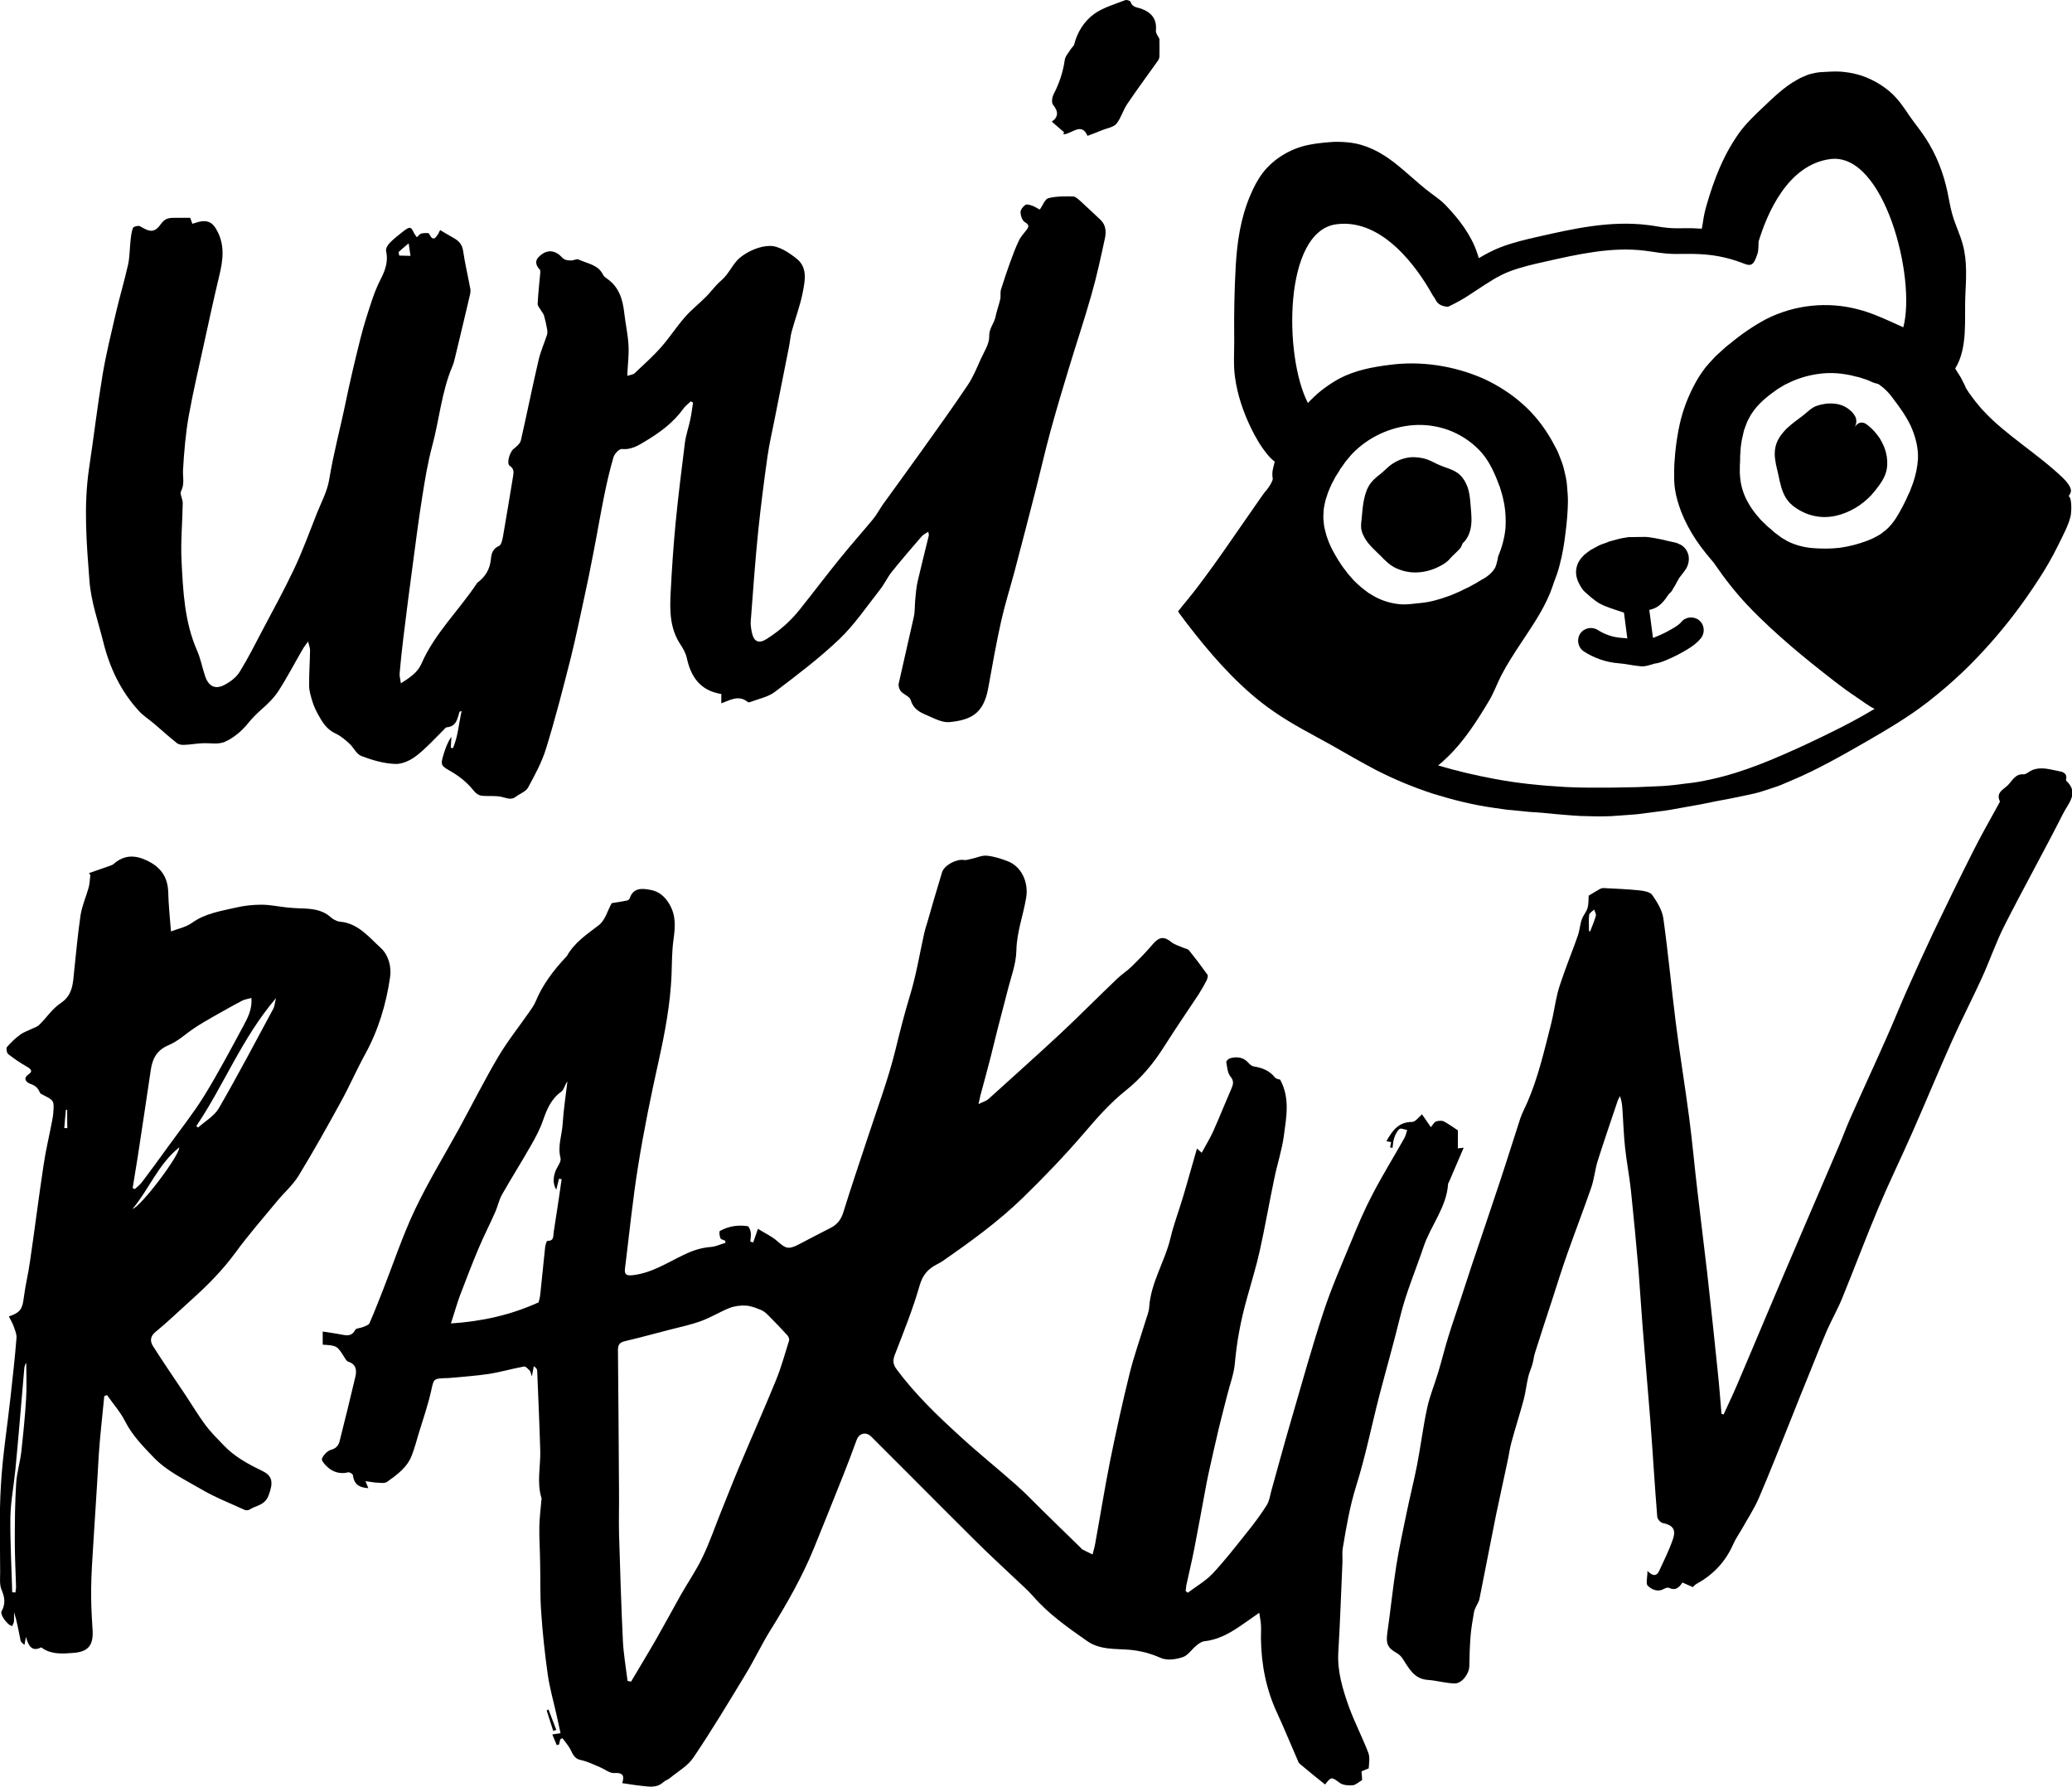 <svg xmlns="http://www.w3.org/2000/svg" class="home__StyledBanner-dno904-0 dLZZSL" viewBox="0 0 1357.3 1170.6"><g><g id="Q5Fdcn.tif"><g><path d="M891.9,1160.3c0.2,2.2,0.3,4.5,0.4,5.7c-2.4,1.4-4.2,3.2-6.2,3.4c-2.8,0.2-6.4,0-8.5-1.6c-5.3-3.9-5.5-4.2-9.6,1.1 c-5.5-4.5-11.1-8.9-16.5-13.5c-0.8-0.7-1.3-1.9-1.7-3c-4.4-10-8.5-20.2-13.1-30.1c-7.3-15.6-10.5-32.1-10.7-49.2c0-3,0.2-6,0-9 c-0.1-2.1-0.6-4.1-1.1-7.7c-5,3.5-8.9,6.3-12.9,9c-7.1,4.8-14.5,8.8-23.3,9.7c-1.7,0.2-3.5,1.6-5,2.8c-3.1,2.5-5.5,6.5-9,7.6 c-4.4,1.5-10.3,2.3-14.3,0.5c-6.5-2.9-12.9-4.6-19.9-5.3c-9.8-0.9-19.9,0.3-28.7-6c-12.5-8.8-25-17.5-35.1-29.2 c-3.6-4.1-7.8-7.7-11.8-11.5c-8.5-8.1-17.2-16-25.5-24.3c-14.3-14.1-28.4-28.4-42.6-42.6c-8.7-8.7-17.4-17.4-26.1-26.1 c-3.5-3.4-8-2.2-9.6,2.4c-2.8,7.7-5.7,15.3-8.7,22.9c-6.4,16-12.8,32.1-19.3,48c-7.7,18.8-17.7,36.3-28.4,53.5 c-5.8,9.3-10.4,19.2-16.1,28.6c-11.2,18.5-22.3,37-34.4,54.9c-3.7,5.5-10.2,9.1-15.5,13.5c-1.3,1-3,1.5-4.2,2.6 c-4.5,4.1-9.7,2.8-14.8,2.3c-4-0.4-7.9-1.1-12.1-1.7c1.2-3.9,1.4-7.1-5.2-6.6c-3,0.2-6.2-2.5-9.3-3.8c-4.1-1.7-8.2-3.8-12.5-4.7 c-4.3-0.8-5.3-3.8-6.9-6.9c-1.4-2.7-3.5-5-5.3-7.5c-0.5,0.3-0.9,0.6-1.4,0.8c-0.3,1.1-0.5,2.3-0.8,3.4c-0.5,0.1-1,0.3-1.5,0.4 c-0.9-2.2-1.8-4.3-2.9-7c2-0.3,3.2-0.5,5.4-0.8c-0.9-4-1.7-8-2.6-11.9c-2-8.9-4.5-17.7-5.8-26.6c-1.9-13.6-3.4-27.4-4.3-41.1 c-0.8-11.1-0.4-22.3-0.7-33.4c-0.1-7.3-0.6-14.6-0.5-21.9c0.1-5.8,0.8-11.5,1.3-17.2c0.1-0.7,0.3-1.4,0.1-2 c-3.2-10.3-0.5-20.7-0.8-31c-0.5-17.4-1.3-34.9-2-52.3c0-1-0.7-2-2.2-3c-0.4,1.8-0.7,3.7-1.3,6.7c-0.7-1.9-0.7-3.1-1.4-3.8 c-1.1-1.1-2.6-2.9-3.7-2.7c-7.8,1.4-15.5,3.7-23.3,4.9c-8.8,1.3-17.8,1.9-26.7,2.7c-0.5,0-1,0-1.5,0c-8.1,0.4-7.6,0.5-9.4,8.5 c-2.1,9.4-5.3,18.5-8.1,27.7c-1.4,4.8-2.7,9.6-4.5,14.3c-3,8-9.7,12.8-16.3,17.5c-1.5,1-4.1,0.6-6.2,0.5c-2.4-0.1-4.8-0.6-7.9-1 c0.8,2,1.3,3.2,1.9,4.6c-6.6-0.4-9.5-3.1-10.1-8.5c-0.1-0.8-2.2-2.1-3.1-1.9c-5.1,1.3-9.6,0-13.3-3.2c-1.8-1.5-4.4-4.5-3.9-5.7 c1-2.5,3.6-5.2,6.1-5.9c3.4-0.9,4.8-3,5.5-5.7c3.5-14,7-28,10.3-42.1c1-4.3,0.5-8.3-4.8-9.9c-0.9-0.3-1.6-1.6-2.2-2.5 c-5-8-5-8-14.4-8.6c0-2.5,0-5.1,0-8.6c4.4,0.7,8.4,1.2,12.4,2c3.7,0.7,6.8,1.1,8.9-3.1c0.5-1.1,3.1-1.1,4.7-1.7 c1.6-0.7,4-1.3,4.6-2.6c3.2-7.1,5.9-14.4,8.8-21.6c6.9-17.6,12.9-35.7,21-52.8c8.6-18.1,19.1-35.3,28.8-52.9 c8.5-15.6,16.5-31.5,25.5-46.8c6.1-10.4,13.7-19.9,20.6-29.8c1.5-2.2,3.1-4.3,4.1-6.7c4.6-11.3,11.9-20.7,20.1-29.5 c0.1-0.1,0.3-0.2,0.4-0.4c5-9,13.2-14.3,21.1-20.4c4.1-3.2,5.7-9.7,8.3-14.3c2.9-0.5,6.4-1,9.9-1.7c0.7-0.1,1.7-0.8,1.9-1.5 c2.4-7.2,8.4-6.5,13.6-5.5c5.1,0.9,9.1,3.9,12.2,9c4.7,7.8,4,15.3,2.9,23.5c-1.1,7.7-1,15.5-1.3,23.3c-0.8,19-4.3,37.6-8.4,56.1 c-5.1,22.9-9.8,45.9-13.5,69c-3.6,22.3-5.8,44.8-8.6,67.2c-0.5,3.9,1.1,4.7,4.9,4.3c12.4-1.3,22.8-8.2,33.5-13.3 c6-2.9,11.4-4.7,17.8-5.2c3.3-0.2,6.4-1.8,9.6-2.7c0-0.5-0.1-0.9-0.1-1.4c-1.1-0.5-2.8-0.8-3.2-1.7c-0.6-1.5-0.9-4.4-0.3-4.7 c5.6-3.1,11.8-4.1,18.2-3.1c0.9,0.2,1.8,2.7,2,4.2c0.3,1.9-0.2,3.9-0.3,5.9c0.6,0.2,1.3,0.3,1.9,0.5c0.9-2.5,1.8-5.1,3.1-8.9 c4.4,2.8,9.1,4.9,12.7,8.1c5.4,4.8,7.2,5.6,13.7,2.3c7.1-3.7,14.1-7.4,21.2-11c4.4-2.2,6.9-5.5,8.4-10.4 c5-16.3,10.6-32.5,15.9-48.7c6.3-19.3,13.5-38.3,18.3-58c2.9-11.9,5.9-23.7,9.5-35.5c4-13.1,6.2-26.8,9.2-40.3 c0.5-2.3,1.2-4.5,1.9-6.7c3.2-11.1,6.4-22.2,9.8-33.3c1.4-4.7,9.5-8.9,14.4-8.1c1.6,0.3,3.4-0.5,5.1-0.8c3.3-0.7,6.6-2.3,9.8-2 c4.6,0.4,9.1,1.9,13.4,3.5c9.4,3.4,14.1,14,12.4,24c-1.9,11.6-6.2,22.6-6.4,34.7c-0.2,8.9-3.7,17.8-5.9,26.7 c-2.1,8.4-4.4,16.7-6.5,25c-1.5,5.8-2.8,11.6-4.3,17.4c-2.2,8.7-4.6,17.3-6.9,25.9c-0.3,1.2-0.5,2.5-1.2,5.5c3-1.5,5-2,6.4-3.2 c15.9-14.4,31.9-28.7,47.6-43.3c12.5-11.7,24.5-23.9,36.9-35.7c3-2.9,6.6-5.1,9.5-8c4.9-4.8,9.6-9.6,14-14.8 c4-4.6,7.3-4.9,11.8-1.2c2.1,1.8,5.1,2.5,7.7,3.7c1.3,0.6,3.2,0.8,4,1.8c4.2,5.2,8.2,10.5,12.1,16c0.5,0.7-0.1,2.6-0.6,3.7 c-1.6,3.1-3.3,6.1-5.2,9.1c-7.4,11.2-15,22.2-22.2,33.6c-7.1,11.3-15.2,21.2-25.9,29.7c-9.9,7.9-18.5,17.7-26.8,27.4 c-12.8,14.9-26.3,29-40.4,42.7c-16,15.5-33.8,28.4-51.9,41c-1.4,0.9-2.8,1.8-4.3,2.5c-5.8,3-9.3,6.9-11.3,13.9 c-4.4,15.5-10.5,30.4-16.3,45.5c-1.4,3.7-1.1,6.1,1.3,9.4c12.1,16.3,26.6,30.2,41.4,43.7c12,11,24.7,21.2,36.9,32 c5.7,5,11,10.6,16.4,15.9c8.6,8.4,17.1,16.8,25.7,25.1c0.4,0.3,0.6,0.8,1,1.1c2.3,1.2,4.6,2.3,6.9,3.4c0.6-2.3,1.3-4.6,1.7-6.9 c3.3-18.1,6.2-36.3,9.8-54.4c3.9-19.2,8.1-38.3,12.8-57.3c2.9-11.6,6.9-22.9,10.4-34.3c0.9-3,2.2-6,2.4-9.1 c1.1-16.3,10.4-30,14-45.5c2.1-8.7,5.3-17.2,7.9-25.8c3.2-10.6,6.1-21.3,9.4-32.6c1.4,1.2,2,1.8,3.1,2.8 c2.6-4.9,5.5-9.5,7.7-14.4c4.1-9.3,7.9-18.7,11.9-28c1.2-2.8,1.5-4.8-0.8-7.6c-1.9-2.3-2.1-6.1-2.7-9.4c-0.1-0.7,1.4-2.2,2.5-2.5 c4.6-1.3,8.9-0.7,12.2,3.2c0.8,0.9,2,1.9,3.1,2.1c5.5,0.9,10.4,2.6,14.1,7.3c0.8,1,2.8,1.2,3.4,1.4c6.6,12.2,4,24.7,2.4,36.9 c-1.3,9.5-4.4,18.7-6.3,28.1c-3.3,15.7-6,31.5-9.5,47.2c-2.3,10.4-5.5,20.5-8.3,30.8c-4,14.1-6.7,28.3-8,42.9 c-0.6,7-3.3,13.8-5,20.8c-1.9,7.4-3.8,14.7-5.6,22.1c-2.3,9.8-4.5,19.6-6.7,29.5c-0.8,3.5-1.4,7.1-2.1,10.7 c-2.3,12.3-4.5,24.6-6.9,36.9c-1.6,8.4-3.6,16.7-5.4,25c-0.3,1.3-0.3,2.7-0.5,4.1c0.5,0.4,0.9,0.7,1.4,1.1 c5.4-4.1,11.5-7.6,16.2-12.5c7.9-8.4,15-17.6,22.2-26.6c4.7-5.8,9.2-11.8,13.2-18.1c1.9-3,2.3-6.8,3.3-10.3 c4.4-15.8,8.7-31.6,13.3-47.3c6.7-23,13.1-46.1,20.6-68.9c5.2-15.9,12-31.3,18.4-46.8c4.2-10.3,8.6-20.6,13.8-30.5 c6.5-12.5,14-24.6,20.9-36.9c0.9-1.6,1.2-3.5,1.8-5.2c-1.7-0.3-4.1-1.4-5-0.7c-1.7,1.4-2.8,3.8-3.5,5.9c-0.7,2-0.8,4.3-1.1,6.5 c-0.5-0.1-1-0.2-1.6-0.3c0.2-1.1,0.4-2.1,0.7-3.5c-0.9-0.2-1.9-0.3-3.1-0.6c3.9-6.9,7.9-12.6,16.8-12.6c2.2,0,4.4-3.2,6.5-5 c1.8,2.6,3.6,5.2,5.8,8.4c1.5-1.7,2.2-3.3,3.4-3.7c1.5-0.5,3.7-0.7,5-0.1c3,1.5,5.7,3.6,9.3,5.9c0,2.9,0,7.1,0,11.8 c1.5-0.1,2.8-0.3,3.8-0.4c-3.2,7.6-6.4,15-9.6,22.4c-0.2,0.5-0.6,0.9-0.6,1.3c-1,15.4-11.4,27.2-16.1,41.3 c-5.1,15.2-11.5,30-15.3,45.7c-4.2,17.2-9.1,34.3-13.6,51.5c-5.1,19.8-9.1,39.9-15.2,59.3c-4.2,13.4-6.5,27.1-8.8,40.8 c-0.5,2.9-0.1,5.9-0.2,8.9c-0.9,19.7-1.5,39.4-2.7,59c-0.8,12.6,2.8,24.4,6.9,35.9c3.7,10.2,8.8,20,12.7,30.1 c1.2,3.1,0.5,6.9,0.3,10.3C895.5,1158.9,893.5,1159.5,891.9,1160.3z M411.1,1101.1c0.8,0.1,1.5,0.3,2.3,0.4 c5.6-9.5,11.4-19,16.9-28.6c5.4-9.5,10.6-19.1,15.9-28.6c4.7-8.2,10.1-16,14.1-24.5c4.6-9.5,8-19.6,12-29.5 c3.9-9.6,7.6-19.2,11.6-28.7c8.1-19.3,16.6-38.4,24.5-57.7c3.4-8.4,5.8-17.2,8.5-25.8c0.3-1-0.4-2.6-1.1-3.4 c-4-4.4-8-8.6-12.2-12.8c-1.5-1.5-3.1-3-5-3.8c-3.2-1.3-6.6-2.7-10-2.9c-3.6-0.2-7.5,0.3-10.8,1.6c-6.3,2.5-12.1,6.2-18.5,8.5 c-6.8,2.5-14,4-21,5.8c-9.6,2.5-19.2,5.1-28.9,7.4c-3.3,0.8-4.6,2.1-4.6,5.7c0.3,31.1,0.5,62.2,0.7,93.3c0.1,9-0.2,17.9,0,26.9 c0.7,23.2,1.4,46.5,2.5,69.7C408.4,1083.2,410,1092.1,411.1,1101.1z M295.4,866.9c20.8-1.4,39.3-5.6,57.4-13.8 c0.3-1.2,0.9-3.1,1.1-5.1c1.1-10.4,2.1-20.7,3.2-31.1c0.2-1.5,1-4.2,1.5-4.1c4.5,0.1,3.7-3.2,4.1-5.7c0.8-5.2,1.6-10.4,2.4-15.6 c1-6.4,1.9-12.7,2.8-19.1c-0.6-0.1-1.1-0.2-1.7-0.3c-0.6,2.4-1.2,4.8-1.8,7.2c-2.4-4.1-2-8.2-0.5-12.2c1.1-2.9,3.9-6.1,3.3-8.5 c-2.1-7.9,1-15.1,1.4-22.7c0.6-9.2,2-18.3,3.1-27.5c-1.8,2.2-2.2,5.3-3.9,6.6c-6.7,4.7-9.5,11.5-12.1,18.9 c-1.9,5.6-4.8,11-7.7,16.1c-6.2,10.9-12.9,21.5-19.1,32.4c-2.1,3.7-2.9,8.1-4.7,12c-3.4,7.7-7.3,15.3-10.6,23.1 c-4.4,10.4-8.4,20.9-12.4,31.4C299.2,854.4,297.6,860.1,295.4,866.9z"/><path d="M608.1,348.3c-1.8,1.2-3.2,1.8-4.2,2.9c-6.6,7.6-13.2,15.3-19.5,23.1c-3,3.7-5,8.2-8,12c-8.6,10.9-16.5,22.7-26.5,32.3 c-13.1,12.5-27.8,23.6-42.3,34.6c-4.5,3.4-10.8,4.6-16.3,6.7c-0.4,0.2-1.1,0.2-1.5-0.1c-5.9-4.8-11.5-1.2-17.3,0.9 c0-2.2,0-4.2,0-6.1c-13.7-2.2-19.9-11.1-22.6-23.6c-0.7-3.1-2.4-6.2-4.2-8.9c-6.9-10.4-7-22-6.4-33.7c0.8-15.4,1.8-30.8,3.3-46.2 c1.7-17.5,3.9-35,6.1-52.5c0.7-5.1,2.5-10,3.5-15c0.8-3.6,1.2-7.3,1.8-11c-0.5-0.3-1-0.5-1.5-0.8c-1.7,1.6-3.7,3.1-5,5 c-6.3,8.7-14.7,15-23.6,20.4c-4.8,2.9-9.9,6.5-16.5,5.8c-1.7-0.2-4.8,3.1-5.5,5.3c-2.4,8.1-4.3,16.4-6,24.7 c-2.6,12.7-4.7,25.4-7.2,38.1c-2,10.4-4.1,20.8-6.4,31.2c-2.8,12.8-5.4,25.6-8.6,38.3c-5,19.6-10,39.3-16,58.6 c-2.7,8.9-7.3,17.3-11.8,25.6c-1.4,2.6-5.3,3.9-8,6c-3.1,2.4-6,0.8-9.2,0.1c-4-0.9-8.3-0.4-12.5-0.7c-2.8-0.2-4.5-1.6-6.5-4.1 c-3.7-4.6-8.7-8.6-13.8-11.6c-7.1-4.1-7.6-4.1-5.2-11.9c1.2-3.8,2.5-7.5,5-11.1c-0.1,2.4-0.3,4.8-0.4,7.2 c0.5,0.1,0.9,0.2,1.4,0.3c3.3-7.6,3.8-16,5.7-24.4c-0.9,0.4-1.4,0.4-1.4,0.6c-1.4,4.5-2,9.6-8.4,10.1c-0.7,0.1-1.3,1-1.9,1.6 c-5.9,5.8-11.5,12.1-18,17.1c-3.9,3-9.4,5.6-14,5.3c-7.4-0.3-15-2.5-22-5.2c-3.2-1.2-5-5.5-7.8-8.1c-2.8-2.5-5.7-5.1-9.1-6.6 c-5.8-2.7-8.7-7.5-11.5-12.6c-1.4-2.6-2.7-5.3-3.6-8.2c-1-3.4-2.2-7-2.2-10.5c-0.1-7.8,0.5-15.6,0.6-23.4c0-1.4-0.6-2.8-1.3-5.6 c-1.7,2.4-2.8,3.7-3.6,5.2c-5.3,9.1-10.1,18.4-15.8,27.2c-2.9,4.5-6.9,8.4-11,12c-3.3,2.9-6.3,5.9-9.1,9.4 c-4,4.9-9.3,9.4-15,11.9c-4.4,2-10.3,0.6-15.5,1c-3.7,0.2-7.4,0.9-11.1,1c-1.7,0.1-3.7-0.2-4.9-1.2c-5.1-4-9.8-8.4-14.8-12.6 c-3.4-2.9-7.3-5.3-10.2-8.6c-11.7-12.8-18.9-28-23.1-44.8c-3.3-13.3-8-26.3-9.1-40.1c-1.9-24.5-3.9-49-0.3-73.6 c3.1-20.5,5.5-41.1,8.9-61.6c2.3-13.6,5.6-27,8.7-40.4c2.5-10.6,5.6-21.1,8-31.7c1.1-5.1,1-10.4,1.6-15.6 c0.3-2.8,0.6-5.8,1.6-8.4c0.4-0.9,3.5-1.7,4.6-1.1c6.6,4,9.6,4.4,13.9-1.7c3.4-4.8,7.4-3.6,11.5-3.8c2.4-0.1,4.8,0,7.5,0 c0.4,1.1,0.9,2.4,1.4,3.9c2-0.6,3.9-1.3,5.8-1.6c3.8-0.5,6.8,0.4,9.2,4.1c6.7,10.4,5.2,21.1,2.5,32.1 c-3.4,14.2-6.5,28.4-9.6,42.7c-3.5,16.1-7.3,32.1-10.2,48.2c-2.1,11.7-3.1,23.7-3.8,35.6c-0.3,4.7,1.2,9.2-1.3,14 c-1,1.9,1.2,5.3,1.1,8c-0.2,12.4-1.4,24.9-0.8,37.3c1,20.1,1.9,40.4,10.3,59.4c2.3,5.3,3.3,11.1,5.2,16.6 c2.2,6.5,6.5,8.8,12.5,5.7c3.9-2,7.9-5,10.1-8.6c5.5-8.9,10.2-18.3,15.1-27.6c7-13.2,14.2-26.4,20.6-39.9 c5.6-11.9,10.1-24.2,14.9-36.4c2.9-7.2,6.7-14.3,8-21.8c2.8-17.3,7.4-34.1,10.9-51.2c2.9-14,6.2-27.9,9.7-41.8 c2.2-8.8,5-17.4,7.9-26c1.6-4.8,3.7-9.5,6-14c2.7-5.5,4.2-10.9,2.8-17.1c-0.3-1.6,1.2-4,2.5-5.3c2.7-2.7,5.7-5.1,8.7-7.4 c1.4-1.1,3.5-2.7,4.7-2.3c1.3,0.4,2,2.9,3,4.4c0.3,0.4,0.6,0.8,1.3,1.7c1-0.9,1.8-2.1,2.8-2.4c1.7-0.4,4.9-0.6,5.2,0.1 c2.3,5,4.1,3.2,6,0c0.6-1,1-2.1,1.2-2.4c3.7,2.2,6.2,3.7,8.7,5.1c3.5,1.9,5.8,4.3,6.4,8.7c1.2,8.3,3.2,16.5,4.7,24.8 c0.3,1.5-0.1,3.3-0.5,4.9c-3.1,13.3-6.3,26.6-9.5,39.9c-0.5,1.9-0.9,3.9-1.7,5.7c-7.2,16.9-8.6,35.2-13.4,52.8 c-2.8,10.5-4.6,21.4-6.3,32.2c-2.4,14.9-4.3,29.9-6.3,44.9c-2.1,15.8-4.2,31.6-6.1,47.5c-1,7.9-1.8,15.8-2.5,23.7 c-0.2,1.9,0.4,3.8,0.8,6.7c5.9-3.7,11-7.2,13.4-12.7c8.7-20,24.6-35,36.4-52.8c0.1-0.1,0.2-0.3,0.3-0.4c5.3-3.9,8.3-8.9,8.9-15.7 c0.3-3.2,1.2-6.7,5.3-8.4c1.5-0.6,2.2-4,2.6-6.2c2.3-13.1,4.4-26.2,6.6-39.4c0.4-2.6,0.8-4.9-2.2-6.9c-2.3-1.6,0.1-9.2,2.6-11.1 c1.9-1.5,4.2-3.4,4.7-5.5c4-17.5,7.5-35.1,11.6-52.6c1.3-5.6,3.7-11,5.5-16.5c0.4-1.1,0.3-2.5,0.1-3.7c-0.5-3-1.2-6-2-8.9 c-0.3-1.2-1.3-2.2-1.9-3.3c-0.8-1.5-2.3-3-2.3-4.4c0.3-6.7,1.1-13.5,1.7-20.2c0.1-0.8,0.1-1.8-0.3-2.3c-2.5-2.6-3.4-5.6-0.7-8.3 c4.3-4.3,8.6-4.7,12.8-1.9c1.5,1,2.6,2.7,4.1,3.5c1.3,0.7,3.1,0.7,4.6,0.7c1.5,0,3.4-1.2,4.6-0.6c5.7,2.7,12.9,3.3,16.1,10.1 c0.5,1,1.6,1.7,2.5,2.4c7.8,5.4,10.3,13.4,11.3,22.3c0.8,7.1,2.4,14.1,2.8,21.2c0.4,6.4-0.5,12.8-0.8,20.2 c2.2-0.7,3.8-0.8,4.7-1.6c5.9-5.6,12-11,17.4-17.1c5.6-6.3,10.1-13.4,15.7-19.8c4.1-4.7,9.2-8.7,13.6-13.1 c3.5-3.5,6.4-7.7,10.1-10.8c5.1-4.3,7.6-11.1,12.3-15c5.3-4.3,13-7.7,19.7-7.7c5.9,0,12.5,4.4,17.5,8.4 c7.3,5.8,5.4,14.6,3.9,22.3c-1.7,8.6-4.9,16.9-7.2,25.4c-0.9,3.3-1.1,6.8-1.8,10.2c-3.2,16.1-6.4,32.2-9.6,48.3 c-1.5,7.6-3.3,15.3-4.4,23c-2.3,16.3-4.4,32.6-6.1,48.9c-2,19.7-3.4,39.4-4.9,59.1c-0.2,2.6,0.2,5.3,0.8,7.9 c1.3,5.9,4.6,7.2,9.7,3.9c8.3-5.3,15.7-11.7,21.8-19.5c8.7-10.9,17.1-22,25.9-32.9c7.1-8.8,14.6-17.2,21.8-25.9 c2.5-3,4.3-6.5,6.5-9.7c8.4-11.7,17-23.3,25.3-35c10.2-14.3,20.5-28.6,30.3-43.2c3.5-5.2,5.9-11.1,8.5-16.9 c2.2-4.9,5.7-10.1,5.6-15c-0.2-5.3,3.2-8.4,4.1-12.8c0.8-3.9,2.2-7.6,3.1-11.5c0.5-2.1-0.1-4.4,0.5-6.4c1.9-6.2,4-12.3,6.2-18.4 c1.7-4.7,3.5-9.5,5.7-14c1.2-2.5,3.3-4.6,5-6.9c1.6-2.2,1.4-3.3-1.3-4.9c-1.7-1-2.7-4.2-2.8-6.4c0-1.7,1.6-3.8,3.2-4.9 c0.9-0.7,3.1,0.1,4.6,0.6c1.8,0.7,3.5,1.8,4.8,2.5c2.1-2.9,3.4-6.9,5.7-7.5c5.2-1.3,10.7-1.2,16.2-1.1c1.5,0,3.2,1.7,4.5,2.8 c4.5,4.1,8.9,8.3,13.4,12.5c3.6,3.4,3.8,7.9,2.9,12.1c-2.7,12.5-5.4,25-8.9,37.2c-4.5,15.9-9.8,31.7-14.6,47.5 c-4.3,14.1-8.5,28.2-12.4,42.5c-3.3,12.2-6.1,24.5-9.2,36.7c-4.6,18-9.3,36-14,53.9c-2.9,10.9-6.3,21.6-8.8,32.6 c-3.3,14.7-5.9,29.6-8.6,44.5c-3.1,16.7-11.5,20.6-25.2,22c-4.9,0.5-10.3-2.5-15.2-4.6c-4.5-1.9-8.7-4.1-10.3-9.8 c-0.6-2.3-4.5-3.6-6.4-5.7c-1.1-1.2-1.8-3.5-1.5-5.1c3.2-14.6,6.7-29.1,9.9-43.7c0.8-3.5,0.6-7.2,0.9-10.9 c0.4-4.1,0.7-8.3,1.6-12.3c2.3-10,4.9-20,7.3-30C608.6,350.5,608.3,349.9,608.1,348.3z M261.1,165.1c0.1,0.8,0.3,1.6,0.4,2.3 c2.5,0.1,4.9,0.1,7.4,0.2c-0.3-2.2-0.7-4.5-1.2-8.2C264.6,162,262.8,163.5,261.1,165.1z"/><path d="M1108.9,1039.6c-2.5-1.1-4.5-2-6.8-3c-2.2,3.4-4.6,5.5-8.8,3.5c-0.8-0.4-2.3,0.1-3.2,0.6c-4.2,2.4-8.1,0.5-10.7-2 c-1.4-1.3-0.2-5.3-0.2-9.7c4,4.1,6.3,3,7.7-0.1c3.2-6.9,6.6-13.7,9-20.8c2.2-6.4-0.3-9.2-6.8-10.5c-1.4-0.3-3.4-2.6-3.5-4.1 c-1.7-20.9-2.9-41.8-4.5-62.7c-1.6-20.7-3.5-41.3-5.1-62c-1-12.4-1.7-24.9-2.7-37.3c-1.5-17.2-3.1-34.3-4.9-51.4 c-1-9.6-2.9-19-3.9-28.6c-0.9-8.3-1.1-16.6-1.7-24.9c-0.2-2.8-0.5-5.6-1.6-8.6c-0.5,0.9-1,1.8-1.4,2.7 c-4.4,13.2-9,26.4-13.2,39.7c-1.8,5.8-2.3,12-4.3,17.7c-5,14.4-10.5,28.7-15.6,43.1c-3.6,10.2-6.8,20.5-10.1,30.7 c-3.8,11.5-7.5,23-11.2,34.6c-0.7,2.3-0.9,4.9-1.6,7.2c-0.8,2.8-2.1,5.4-2.7,8.2c-1.2,5-1.7,10.1-3,15c-2.5,9.3-5.5,18.5-8,27.8 c-1.2,4.3-1.7,8.8-2.7,13.1c-2.4,11.5-5,23-7.4,34.5c-3.7,18.4-7.2,36.8-10.9,55.2c-0.3,1.6-1.4,3.1-2.1,4.7 c-0.5,1.2-1.2,2.3-1.4,3.6c-0.9,5.4-1.9,10.7-2.3,16.1c-0.5,6.5-0.7,13-0.8,19.5c-0.1,4.9-4.8,11.4-9.6,11.3 c-5.8-0.1-11.6-1.9-17.5-2.3c-9.4-0.6-12.6-8-16.9-14.4c-0.9-1.3-2.3-2.5-3.7-3.3c-5.9-3.3-7-6.2-6-13.2 c2.1-14.7,3.6-29.5,5.9-44.2c1.8-11.3,4.3-22.5,6.6-33.8c2.2-10.7,4.9-21.3,7-32c2.4-12.4,3.9-25,6.6-37.3 c1.7-7.9,4.9-15.5,7.2-23.2c2.4-7.9,4.3-16,6.8-23.9c2.5-8.2,5.4-16.2,8-24.3c2.5-7.4,4.8-14.9,7.3-22.3 c6-17.8,12.1-35.7,18-53.5c4.7-14.1,9.1-28.3,13.7-42.4c1.2-3.6,3.1-7,4.6-10.5c7.1-16.3,11-33.6,15.4-50.7 c1.8-6.9,2.7-14,4.4-20.9c1.2-4.8,3-9.4,4.6-14.1c2.8-7.9,6-15.7,8.7-23.6c1.2-3.4,1.4-7.2,2.6-10.6c0.9-2.6,2.9-4.7,3.7-7.3 c0.8-2.6,0.6-5.5,0.8-8.2c2.3-1.4,4.7-2.9,7.2-4.3c0.7-0.4,1.6-0.7,2.3-0.7c7.8,0.4,15.7,0.7,23.5,1.5c3,0.3,7.2,1,8.6,3 c3.2,4.6,6.5,9.9,7.3,15.3c3.2,22.9,5.3,45.9,8.2,68.8c2.6,20.6,6,41,8.7,61.6c2.1,16,3.5,32,5.4,48c2.1,18.2,4.4,36.3,6.5,54.5 c2.4,21.2,4.6,42.4,6.8,63.7c1,9.3,1.7,18.7,2.5,28c0.5,0.1,0.9,0.3,1.4,0.4c2.8-6.2,5.8-12.4,8.5-18.7 c6.8-15.9,13.5-31.8,20.2-47.7c8.3-19.5,16.5-39,24.9-58.4c7.2-16.9,14.6-33.8,21.8-50.8c2.7-6.3,5-12.7,7.8-18.9 c7.7-17.4,15.7-34.6,23.4-52c4.6-10.3,8.8-20.8,13.4-31.2c5.7-12.8,11.5-25.6,17.5-38.3c8.6-18,17.4-36,26.4-53.8 c5.1-10.2,10.9-20.1,16.3-30.1c0.3-0.6,0.9-1.4,0.7-1.8c-2.7-5.8,2.6-7.7,5.4-10.6c2.9-2.9,4.6-7.3,10.1-7 c1.8,0.1,3.7-1.9,5.6-2.7c6.2-2.6,12.4-0.3,18.4,0.8c2.2,0.4,4.9,1.7,3.9,5.2c-0.1,0.3,0,0.8,0.2,1c8.5,7.9,1.2,14.8-2,21.2 c-12.5,24.7-26.1,49-38.6,73.7c-5.6,11.1-9.6,22.9-14.8,34.3c-6.4,14-13.5,27.7-19.8,41.8c-8.8,19.7-17,39.6-25.7,59.3 c-7.2,16.4-15.1,32.5-22.1,49.1c-8.3,19.7-15.8,39.8-23.9,59.6c-2.9,7.1-6.7,13.7-9.8,20.7c-4,9.3-7.7,18.7-11.5,28.1 c-4.1,10-8.1,20-12.1,30.1c-7,17.4-13.8,34.8-21.2,52c-3.1,7.1-7.4,13.6-11.2,20.4c-1.8,3.1-3.9,6.1-5.4,9.4 c-5,11.6-13.1,20.2-24,26.2C1110.3,1038,1109.7,1038.9,1108.9,1039.6z M1040.9,609.8c0.2,0.1,0.5,0.3,0.7,0.4 c1.3-3.4,2.8-6.8,3.8-10.3c0.3-1.2-0.7-2.7-1.1-4.1c-1.2,1.1-3.1,2.2-3.3,3.4C1040.6,602.8,1040.9,606.3,1040.9,609.8z"/><path d="M58.3,571.9c4.6-1.6,9.2-3.2,13.8-4.8c0.9-0.3,1.9-0.7,2.6-1.4c6.7-5.8,13.8-5.7,21.4-2.1c9,4.2,13.8,10.7,14.1,20.8 c0.2,8.4,1.1,16.8,1.8,25.7c4.4-1.7,9.6-2.7,13.6-5.5c8.7-6.3,18.9-7.8,28.9-10.1c5.5-1.3,11.2-1.9,16.8-1.9 c5.5,0,11,1.2,16.5,1.8c3,0.3,6,0.5,8.9,0.6c7,0.2,14,0.6,19.7,5.6c1.7,1.5,4,2.9,6.2,3.1c12,1,19,10.1,26.8,17.2 c5,4.6,7.2,12.1,6.1,19.4c-2.6,17.7-7.7,34.6-16.4,50.4c-5.6,10.2-10.2,20.9-15.8,31c-8.9,16.3-18,32.5-27.7,48.4 c-3.8,6.2-9.5,11.1-14.1,16.7c-9.2,11.1-18.7,22-27.2,33.6c-8.4,11.5-18.3,21.5-28.8,30.9c-7.9,7.1-15.5,14.5-23.7,21.2 c-3.6,3-3.5,6.2-1.6,9.2c6.9,10.9,14.3,21.6,21.5,32.4c4.3,6.5,8.3,13.2,12.9,19.4c3.6,4.8,7.9,9,12.1,13.4 c7.2,7.5,16.2,12.3,25.5,16.8c6.9,3.4,6.5,8.3,3.8,15.7c-2.5,6.8-8.3,6.6-12.7,9.5c-0.8,0.5-2.4,0.5-3.3,0 c-9.6-4.4-19.6-8.3-28.7-13.7c-10.6-6.2-21.9-11.5-30.6-20.5c-7-7.3-14-14.4-18.7-23.6c-3.1-6.2-7.9-11.5-11.9-17.3 c-0.6,0.2-1.2,0.5-1.8,0.7c-0.7,6.6-1.3,13.3-2,19.9c-0.6,6.2-1.2,12.3-1.6,18.5c-0.4,5.8-0.6,11.6-1,17.4 c-0.8,13.2-1.7,26.4-2.5,39.6c-0.6,10.2-1.4,20.4-1.5,30.7c-0.1,8.7,0.3,17.5,0.9,26.2c0.8,10.5-2.3,15.2-12.7,15.9 c-6.5,0.5-13.3,1.1-19.4-2.6c-0.6-0.3-1.3-1.1-1.6-1c-5.7,2.9-8.2-0.5-9.9-6.9c-0.6,3-0.8,4.2-1,5.3c-0.9-0.9-2.3-1.8-2.5-2.8 c-1.3-6.2-2.3-12.5-4.3-18.7c0,2.1,0.1,4.3-0.1,6.4c-0.1,0.9-0.8,1.8-1.2,2.8c-0.9-0.5-2-0.9-2.7-1.7c-1.2-1.2-2.4-2.5-3.2-4 c-0.7-1.2-1.5-3.1-1-4c2.7-4.8,2.2-9.1,0-14.2c-1.4-3.3-0.9-7.5-0.9-11.3c0-19.1-0.7-38.2,0.5-57.2c1.1-19.3,4.2-38.5,6.3-57.7 c1.4-12.9,2.9-25.8,3.9-38.7c0.2-2.6-1.1-5.4-2-8c-0.8-2.1-2-4.1-3-6.1c7.5-2.5,8.9-4.9,9.8-12.4c1-8,3-15.9,4.1-24 c3.1-21,5.7-42.1,8.9-63.1c1.4-9.5,3.7-18.9,5.5-28.4c0.3-1.8,0.7-3.6,0.8-5.4c0.6-8.1,0.6-8.1-6.9-11.9 c-0.7-0.4-1.7-0.8-1.9-1.5c-1.2-2.9-2.9-4.5-6.1-5.6c-2.3-0.8-5.7-3.3-1-6.5c2.5-1.7,1.4-3.2-1.2-4.7c-4.4-2.4-8.5-5.3-12.5-8.4 c-0.9-0.7-1.4-3.8-0.7-4.6c2.6-3,5.5-5.8,8.7-8.1c2.3-1.7,5.2-2.6,7.8-3.9c1.6-0.8,3.5-1.3,4.7-2.6c4.7-4.6,8.5-10.5,13.8-14 c8.2-5.4,8.2-13.3,9-21.3c1.3-12.2,2.4-24.5,4.2-36.6c1-6.1,3.6-12,5.3-18c0.7-2.6,0.7-5.4,1.1-8C59,572.8,58.6,572.4,58.3,571.9 z M86.9,778.2c0.5,0.2,0.9,0.5,1.4,0.7c1.6-1.5,3.5-2.9,4.8-4.7c5.7-7.5,11.2-15.1,16.7-22.7c8-11.1,16.7-22,23.9-33.6 c9.2-14.9,17.4-30.5,25.8-46c2.9-5.4,5.8-11,5.2-18.2c-2.4,0.7-4.5,0.9-6.1,1.8c-6.5,3.4-12.8,7-19.2,10.6c-4,2.3-8,4.6-11.9,7.2 c-5.6,3.7-10.7,8.6-16.8,11.2c-7.8,3.2-10.8,8.7-11.9,16.2c-2.8,19.1-5.7,38.1-8.6,57.2C89.1,764.5,88,771.4,86.9,778.2z M128.6,737.6c0.4,0.3,0.8,0.6,1.1,1c4.6-4.1,10.6-7.5,13.6-12.6c12.4-21.4,23.9-43.3,35.6-65c1-1.8,1.1-4,1.9-7.2 C158.5,679.9,146.8,710.6,128.6,737.6z M8,1043c0.7,0,1.4,0.1,2.1,0.1c0.1-1.3,0.5-2.6,0.4-3.9c-0.3-10-0.8-19.9-0.8-29.9 c0-12.6,0.1-25.2,0.9-37.8c0.4-6.7,2.5-13.4,3.3-20.1c1.3-11.7,2.5-23.5,3.2-35.2c0.5-7.8,0.1-15.7,0.1-23.5 c-0.8,1.1-1.2,2.4-1.3,3.8c-1.9,22-3.7,43.9-5.8,65.9c-1,10.5-3.1,21-3.3,31.5C6.6,1010.2,7.6,1026.6,8,1043z M86.8,791.9 c5.9-1.9,31.1-35.5,30.6-40.3C103.6,762.6,97.6,779.1,86.8,791.9z M44,727c-0.3,0-0.6-0.1-0.8-0.1c-0.4,4-0.8,8-1.1,12 c0.7,0,1.3,0.1,2,0.1C44,735,44,731,44,727z"/><path d="M697,86.6c-2.6-2.2-5.2-4.5-8-6.9c4.3-3,4.5-6.6,0.8-11.1c-1.1-1.3-0.6-5,0.4-6.9c3.7-7.1,6.2-14.6,7.3-22.5 c0.4-2.5,2.6-4.8,4-7.1c0.7-1.1,1.9-1.9,2.2-3.1c2.1-8.2,6.6-15.2,13.1-19.9c5.9-4.2,13.4-6.3,20.3-9c0.9-0.4,3.3,0.4,3.5,1.1 c1.1,3.7,4.5,3.6,7,4.5c6.7,2.5,10.3,6.7,9.6,14.3c-0.2,1.9,1.7,4,2.3,5.5c0,3.9,0.1,7.7,0,11.4c0,1-0.4,2.1-1,2.9 c-6.7,9.4-13.6,18.7-20,28.2c-2.8,4.1-4.1,9.2-7.1,13c-1.9,2.3-5.9,2.9-9,4.1c-3.4,1.4-6.8,2.7-10,3.9c-4-9.3-10.4-1.1-15.8-1 C696.7,87.6,696.8,87.1,697,86.6z"/><path d="M359.3,1119.8c1.7,4.4,3.4,8.9,5.1,13.3c-0.7,0.2-1.3,0.5-2,0.7c-1.4-4.5-2.9-8.9-4.3-13.4 C358.5,1120.2,358.9,1120,359.3,1119.8z"/></g></g><g><g><path id="right_eye" transform="translate(&#10;    0,&#10;    0)" d="M1235.5,296.7c-0.8-3.4-2.3-6.6-4.1-9.5c-2.2-3.4-4.9-6.3-7.9-8.7c-0.7-0.5-1.5-1.1-2.3-1.4c-0.9-0.3-1.7-0.4-2.7-0.2 c-1.6,0.4-2.9,1.8-4,3.3c0,0,0,0,0,0c0,0,0,0,0,0c0,0,0,0,0,0c0.5-0.6,0.8-1.2,1.1-1.9c0.7-1.8,0.5-3.7-0.2-5.3 c-0.8-1.5-1.9-3-3.3-4.1c-2.9-2.7-6.7-4.2-10.6-4.5c-3.9-0.4-7.9,0.2-11.6,1.5c-3.3,1.2-5.6,3.7-8.1,5.7 c-2.7,2.2-5.6,4.1-8.2,6.3c-1.2,0.9-2.2,2-3.4,3c-1,1.1-2.1,2.2-3,3.4c-1.9,2.4-3.4,5.2-4.1,8.2c-0.7,3.1-0.7,6.3-0.1,9.4 c0.4,3.1,1.3,6,1.9,8.9c0.6,2.9,1.2,5.8,2.1,8.9c1,2.9,2.2,6,4.4,8.5c0.9,1.3,2.1,2.2,3.3,3.3c1.2,0.9,2.5,1.8,3.9,2.6 c4.1,2.4,8.6,3.9,13.3,4.4c4.6,0.5,9.3-0.1,13.6-1.4c9-2.8,17-8.3,22.8-15.7c3.1-4,6.6-8.4,7.6-13.9 C1236.6,303.7,1236.3,300.1,1235.5,296.7z"/><path d="M1356.6,328.6c-0.2-1.6-0.6-3.1-1.5-3.6c0,0,0,0,0,0s0,0,0,0c0.1-0.1,0.2-0.2,0.2-0.3c0.1-0.2,0.2-0.3,0.3-0.5 c0.6-0.9,1.1-1.9,1-3.2c-0.3-2.3-2.5-5.3-5.2-7.9c-8.1-7.8-17.3-14.7-26.5-21.8c-9.1-7-18.3-14.2-25.8-22.4 c-1.2-1.2-2.2-2.5-3.3-3.8c-1.1-1.3-2.2-2.6-3.1-3.9c-1-1.3-2-2.6-2.9-3.9l-1.2-1.9l-0.6-0.9c-0.2-0.3-0.4-0.6-0.4-0.7l0-0.1 c0,0,0-0.1,0.1,0.1c0,0,0.1,0.1,0.1,0.1l-0.1-0.1l-0.4-0.9l-0.9-1.8c-0.6-1.2-1.2-2.4-1.8-3.6c-1.2-2-2.5-4.1-3.8-6.1 c4.4-7.2,5.7-15.4,6.2-23.1c0.5-8.2,0.1-16.2,0.4-24c0.5-11.3,1.4-22.8-1.6-34c-1.8-6.7-4.9-12.9-6.8-19.5 c-1.5-5-2.2-10.1-3.3-15.2c-2.7-12.5-7.3-24.5-14.5-35.4c-3.2-4.9-7.4-10-10.7-14.8c-3.6-5.4-7.3-10.9-12.7-15.5 c-2.6-2.2-5.5-4.2-8.6-6c-3.1-1.7-6.4-3.2-9.9-4.4c-3.5-1.1-7.1-1.9-10.8-2.3c-3.6-0.5-7.5-0.4-11-0.2c-1.8,0.1-3.6,0.2-5.4,0.3 c-1.8,0.2-3.6,0.5-5.4,1c-1.8,0.3-3.4,1.1-5.1,1.8c-0.8,0.4-1.7,0.7-2.5,1.1l-2.3,1.3c-8.2,4.5-15.3,11.6-21.7,17.6 c-5.7,5.4-11.5,10.9-16.1,17.3c-5.9,8.5-9.6,15.8-12.8,23.2c-3.1,7.4-5.7,14.8-8.3,23.9c-1.1,3.7-1.9,7.5-2.4,11.3 c-0.2,1.2-0.4,2.6-0.7,4c-2-0.1-4-0.2-6.1-0.3c-1.9,0-3.9,0-5.8,0c-3.4,0-6.7,0.1-9.8-0.2c-2.6-0.2-5.3-0.6-8.2-1.1 c-1.8-0.3-3.7-0.6-5.5-0.8c-24.7-3.1-49.6,2.6-71.6,7.6c-8.1,1.8-16.5,3.8-24.7,6.9c-5,1.9-9.8,4.5-14.4,7.2 c-0.3-1.2-0.7-2.4-1.1-3.5c-4-12-12-22.2-20.8-31.4c-4-4.1-8.6-6.8-13-10.4c-4.8-3.9-9.4-8.1-14.1-12.1c-2-1.8-4.2-3.4-6.2-5.1 l-3.3-2.4c-1.1-0.8-2.2-1.6-3.4-2.3c-4.6-3-9.7-5.4-15.1-7c-5.6-1.6-11.5-2.1-17.2-2c-1.4,0-2.9,0.2-4.3,0.3 c-1.4,0.1-2.9,0.2-4.3,0.4l-4.2,0.5c-1.4,0.2-3,0.5-4.5,0.8c-11.9,2.4-23.1,9.2-30.2,18.6c-3.4,4.5-5.9,9.5-8,14.5 c-6.4,15.1-8.6,30.6-9.5,46c-0.9,15.9-1.2,32.1-1,48c0.1,8.6-0.7,17,0.6,25.7c1.6,11.2,5.3,22.1,10.3,32.5 c3,6.1,6.4,12.2,11.1,17.8c1.3,1.6,2.9,3.2,4.6,4.4c0,0.1,0,0.1-0.1,0.2c-0.5,1.9-1.1,4-1.4,5.9c-0.2,1.9-0.2,3.8,0.2,5.2 l-0.1,0.1c0,1.4-2.6,5.6-4,7.2c-1.5,1.6-2.8,3.6-4.3,5.7c-7.8,11.2-15.8,22.8-23.9,34.4c-4.1,5.9-8.3,11.7-12.6,17.5 c-2.1,2.9-4.3,5.7-6.5,8.6l-1.9,2.4l-2.9,3.6c-2,2.4-4,4.8-5.9,7.3c0.8,1.3,1.9,2.7,2.9,4c1,1.3,1.9,2.7,3,4c1,1.3,2,2.6,3.1,4 l1.2,1.5l0.9,1.2c7.5,9.4,15.3,18.6,23.8,27.2c8.5,8.6,17.6,16.7,27.7,23.6c12.2,8.5,25,14.9,37.9,22.1c9.6,5.5,19.2,11,29,16.2 c12.1,6.2,24.6,11.4,37.5,15.6c12.9,4,26,7.3,39.4,9.2c3,0.4,6.1,0.9,9.2,1.3c3.2,0.3,6.3,0.6,9.5,0.9c1.6,0.2,3.2,0.3,4.8,0.5 c1.6,0.2,3.2,0.2,4.7,0.3c3.1,0.2,6.2,0.5,9.2,0.8c3.3,0.4,6.7,0.6,10,0.9c3.3,0.3,6.6,0.5,9.9,0.7c6.6,0.2,13.2,0.4,20.1,0.1 c3.3-0.2,6.6-0.5,9.9-0.7c3.3-0.3,6.6-0.4,9.9-0.9l9.9-1.3c3.3-0.4,6.6-0.8,9.8-1.4c6.5-1.1,13-2.4,19.5-3.5 c6.5-1.4,12.9-2.6,19.4-3.8c3.4-0.7,6.7-1.4,10.1-2.1c3.4-0.7,6.8-1.4,10.1-2.5c3.3-1,6.5-2.1,9.8-3.2c1.6-0.5,3.2-1.2,4.8-1.9 l4.7-2c16.6-6.9,33.6-16.6,49.1-25.5c13.8-8,27.8-16.2,40.5-26.1c16.8-13.1,29.1-25.2,40.3-37.8c11.2-12.6,21.4-25.8,32.3-42.6 c4.5-6.9,8.6-14,12.2-21.3c3.1-6.3,7.6-14.6,8.7-20.5C1357,333.7,1356.9,331,1356.6,328.6z M978.9,372.7c-2,3-4.6,4.9-6.8,6.2 c-2.4,1.2-4.6,2.9-7.1,4.1c-1.4,0.7-2.6,1.6-4,2.1c-1.4,0.6-2.7,1.3-4,2c-2.8,1.1-5.4,2.5-8.2,3.4c-5.6,2-11.4,3.8-17.5,4.4 c-5.4,0.5-10.4,1.5-16,0.7c-6-0.8-12-2.9-17.1-6.2l-1.7-1c-0.5-0.4-1-0.8-1.6-1.2l-3.1-2.4c-1-0.8-1.9-1.8-2.9-2.6 c-0.9-0.9-1.9-1.7-2.7-2.7c-1.7-1.9-3.4-3.8-4.9-5.9c-0.7-1-1.6-2-2.3-3.1c-0.7-1.1-1.4-2.1-2.1-3.2c-2.7-4.4-5.4-9-7.1-14 c-1-2.4-1.5-5-2.2-7.6c-0.3-1.3-0.4-2.6-0.5-3.9c-0.2-1.3-0.3-2.7-0.2-4c0.1-1.3,0.1-2.6,0.2-4c0.2-1.3,0.4-2.6,0.7-3.9l0.4-1.9 l0.6-1.9l1.2-3.7l1.5-3.5l0.8-1.8l0.9-1.7l1.8-3.4c0.7-1.1,1.4-2.1,2.1-3.2l0.9-1.6c0.3-0.5,0.7-1,1.1-1.5l2.1-3 c0.7-1,1.6-1.9,2.3-2.8c0.8-0.9,1.5-1.9,2.4-2.8c10.3-10.6,24.5-17.4,39.7-18.6c7.9-0.6,16,0.5,23.5,3.3 c7.5,2.8,14.3,7.3,19.7,12.8c5.9,6,9.4,13.4,12.3,20.8c0.4,1.2,0.9,2.4,1.4,3.6l1.1,3.7c0.4,1.2,0.7,2.5,1,3.8 c0.2,1.3,0.6,2.5,0.8,3.8c0.9,5.1,1.1,10.4,0.8,15.6c-0.6,6.2-2.2,12.4-4.7,18.2c-0.6,1.9-0.1,1.5-0.6,2.9 C979.9,371.7,978.9,372.7,978.9,372.7z M1182.2,488c-19.8,9.1-39.8,17.8-61.4,22.5c-2.7,0.6-5.3,1.1-8,1.6 c-2.7,0.5-5.4,0.8-8.1,1.1c-5.4,0.7-10.7,1.4-16.1,1.7c-5.4,0.2-10.7,0.5-16.1,0.7c-5.4,0.2-10.8,0.1-16.2,0.3 c-10.3,0-20.7,0.2-31-0.4c-15.6-0.9-31.1-2.4-46.3-5.3c-12.4-2.3-24.8-5.2-36.9-8.8c2-1.6,3.9-3.4,5.8-5.2 c11-10.5,19.4-23.6,27.3-36.8c3.6-5.9,5.5-11.9,8.8-18c1.7-3.3,3.6-6.5,5.6-9.7c2-3.2,4-6.4,6.1-9.5c7-10.7,14.6-21.3,19.7-33.7 c0.6-1.6,1.2-3.3,1.8-4.9l0.4-1.2l0.1-0.3c0,0,0-0.1,0,0c0,0.1-0.1,0.3-0.1,0.2l0,0c0,0,0-0.1,0.1-0.3l0.9-2.4 c1.3-3.3,2.4-6.6,3.2-10c1.8-6.8,2.9-13.6,3.7-20.5c0.9-6.9,1.5-13.7,1.6-20.6c0-3.5-0.3-6.9-0.6-10.4c-0.2-3.5-1.1-6.9-1.9-10.4 c-0.7-3.3-2.1-6.5-3.3-9.7l-1-2.4c-0.3-0.8-0.8-1.5-1.2-2.3l-2.4-4.5c-5.1-9-11.4-17.2-19.1-24c-7.6-6.8-16.2-12.3-25.4-16.6 c-19.2-8.5-41-12-61.9-9.2c-11.2,1.4-22.5,3.5-33,9c-6.6,3.7-12.8,8.1-18.1,13.5c-0.9,0.8-1.7,1.7-2.4,2.5 c-15.8-30.3-16.2-112.5,18.6-117.1c30.8-4.1,53.7,29.9,62.2,44.9c1.1,2.1,2.2,3.3,3.1,5.1c1.5,2.9,5,4,8,4c0,0,2.8-1.4,4-2 c6-3.1,8.6-4.9,14.2-8.6c7.6-5,14.7-9.8,22.2-12.6c7.1-2.7,14.9-4.5,22.5-6.2c21.7-4.9,44.1-10,65.8-7.3c1.7,0.2,3.4,0.5,5.1,0.7 c3,0.5,6.1,0.9,9.4,1.2c3.9,0.3,7.6,0.3,11.3,0.2c1.8,0,3.6,0,5.4,0c12.6,0.2,22.4,1.9,34.2,6.5c4.3,1.7,5.8,0.4,7.5-3.9 c1.6-4.2,1.5-4.1,1.7-10.7c5.6-18.4,19.1-50.3,46.9-54c35.4-4.7,56.5,78,47.9,110.2c-1.9-0.9-3.9-1.8-5.9-2.7 c-7.6-3.4-15.3-6.9-23.5-9c-20.1-5.4-41.9-3.1-60.4,6.3c-8.2,4.3-16.7,10.2-23.6,16c-1,0.8-2.1,1.5-3,2.4 c-0.9,0.8-1.9,1.7-2.8,2.5c-1.8,1.7-3.8,3.3-5.4,5.2c-1.7,1.8-3.4,3.7-5,5.6c-1.5,2-3,4.1-4.4,6.3c-5.2,8.6-9.2,18-11.7,27.6 c-2.4,9.7-3.7,19.6-4.3,29.6c-0.1,2.6-0.1,5.2-0.1,7.9c0,1.3,0,2.6,0.1,4c0.1,1.3,0.2,2.6,0.4,4c0.7,5.2,2.3,10.3,4.1,15.1 c2.5,6.4,5.9,12.7,9.8,18.6c2,2.9,4.1,5.8,6.3,8.5c1.1,1.4,2.2,2.7,3.3,4l1.6,1.9c0,0,0.1,0.1,0.1,0.1l0.1,0.1l0.7,1 c6.7,9.8,13.8,18.8,21.7,27.2c10.4,10.9,19.4,18.9,28.3,26.6c9,7.7,18,14.9,29.1,23.5c4.5,3.5,9.2,6.9,13.9,10 c3.6,2.4,8.1,5.9,11.8,7.6C1213.3,473.2,1197.8,480.7,1182.2,488z M1122.5,368.3c0,0,0.1,0.1,0.1,0.1l0,0.1 C1122.7,368.5,1122.5,368.4,1122.5,368.3z M1256.4,300.5c-0.3,5.4-1.5,10.7-3.2,15.8c-0.4,1.3-1,2.5-1.4,3.7l-0.7,1.9l-0.9,1.8 c-0.6,1.2-1,2.4-1.6,3.6c-0.6,1.2-1.2,2.4-1.8,3.6c-3,5.7-6.1,11.6-11.2,16.1c-2,1.6-3.9,3.2-6.2,4.3c-1.1,0.6-2.2,1.2-3.3,1.7 l-3.5,1.4c-5.7,2.1-11.5,3.6-17.4,4.4c-5.9,0.7-11.9,0.7-17.9,0.2c-5.4-0.4-11.5-2-16.4-4.5c-1.3-0.8-2.6-1.6-3.9-2.3 c-1.2-0.9-2.4-1.8-3.6-2.7c-1.2-0.8-2.3-1.9-3.4-2.9c-1.1-1-2.4-1.9-3.4-3l-3.2-3.1l-2.9-3.4c-1-1.1-1.8-2.4-2.7-3.6 c-0.9-1.2-1.7-2.5-2.4-3.8c-3.1-5.2-5-11.1-5.5-17c-0.1-1.6-0.3-3.1-0.2-4.6c0.1-1.6-0.1-3.1,0.1-4.6c0.1-1.5,0.1-3,0.1-4.6 c0.1-1.5,0.2-3,0.3-4.6c0.1-2,0.5-4,0.8-6.1c0.4-2,0.9-4.1,1.4-6.2c0.7-2,1.4-4,2.2-5.9c1-1.9,1.9-3.8,3-5.4 c4-6.1,9.8-10.9,15.7-15c0.9-0.8,2-1.3,2.9-1.9c1-0.6,1.9-1.2,2.8-1.7c2-0.9,3.8-1.9,5.7-2.7c3.7-1.5,7.3-2.7,11-3.5 c7.3-1.6,14.9-2.2,23.9-0.6l2.8,0.5l2.7,0.7l2.7,0.6l2.7,0.9c0.8,0.3,1.6,0.5,2.5,0.8c0.9,0.3,1.7,0.8,2.5,1.1 c1.7,0.8,3.4,1.3,4.8,1.6c0,0,4.6,2.7,8.6,8c4.6,6,9.1,12,12.5,18.9C1254.6,285.3,1256.7,293,1256.4,300.5z"/><path d="M950.1,354.6"/><path id="left_eye" transform="translate(&#10;    0,&#10;    0)" d="M958.2,355.8c3.5-3.1,5.2-7.9,5.6-12.6c0.4-4.8-0.3-9.3-0.6-14c-0.3-3.4-0.7-6.9-1.9-10.3c-1.3-3.3-3.2-6.6-6.1-8.8 c-3.6-2.7-7.9-3.6-11.6-5.2c-2.9-1.1-5.5-2.8-8.6-3.9c-3.7-1.3-7.7-1.8-11.7-1.4c-3.9,0.5-7.7,1.9-11,4.1c-3,1.9-5.6,4.9-8.2,6.9 c-3,2.3-5.8,4.7-7.7,8.2c-1.8,3.3-2.7,7.1-3.3,10.7c-0.6,3.7-0.8,7.3-1.2,11c-0.3,2-0.4,4-0.2,6c0.2,1,0.5,1.9,0.8,2.9 c0.4,0.9,0.9,1.8,1.3,2.7c0.6,1.1,1.4,2.2,2.2,3.3c0.8,1.1,1.7,2,2.6,3c0.9,0.9,1.9,1.9,2.8,2.8c1,0.9,1.8,1.8,2.7,2.6 c3,3.1,6.3,6.6,10.7,8.5c5.6,2.5,10.8,3,15.6,2.5c4.8-0.5,9.5-2,14.4-4.8c1-0.6,2-1.2,2.9-2c0.4-0.4,0.9-0.8,1.3-1.1 c0.4-0.4,0.8-0.9,1.1-1.3c1.3-1.5,5.7-5.3,6.9-7.1L958.2,355.8z"/><g><path fill="none" stroke="#000000" stroke-width="2" stroke-linecap="round" stroke-linejoin="round" stroke-miterlimit="10" d=" M1110.1,411.1"/></g><g><path fill="none" stroke="#000000" stroke-width="3" stroke-linecap="round" stroke-linejoin="round" stroke-miterlimit="10" d=" M1148.9,171.1"/></g><g><path fill="none" stroke="#000000" stroke-width="2" stroke-linecap="round" stroke-linejoin="round" stroke-miterlimit="10" d=" M1072.4,396.4"/></g><path d="M1095.9,385.7c1.1-1.6,2.4-4.1,4-7c0.6-0.7,1.8-2.3,2.3-3c0.5-0.7,1-1.4,1.5-2c1.6-2,2.7-5.1,2.6-8.1 c0-0.8-0.2-1.5-0.3-2.2c-0.2-0.7-0.5-1.4-0.8-2.1c-0.3-0.7-0.8-1.3-1.2-1.9c-0.4-0.6-1-1-1.6-1.6c-0.3-0.2-0.6-0.5-0.9-0.7 l-1.1-0.5c-0.7-0.4-1.4-0.7-2.2-1c-1.6-0.4-3.3-0.7-4.9-1.1l-5.1-1.2c0,0-7.5-1.6-10.5-1.6c-2.4,0-5.8,0.1-8.1,0.1 c-0.5,0-1,0-1.5,0c-0.3,0-0.5,0-0.8,0l0,0l0,0l-0.2,0l-0.2,0c-0.2,0-0.4,0-0.6,0.1l0,0l-1.1,0.2c-1.6,0.2-3.2,0.5-4.8,0.9 c-1.6,0.4-3.2,0.9-4.8,1.3c-1.6,0.4-3.2,1.1-4.8,1.7c-1.2,0.4-2.4,0.8-3.6,1.4l-3.3,1.8c-2.4,1.1-4.1,2.7-6,4.1l-2.3,2.5 c-0.7,0.9-1.2,1.8-1.8,2.8c-0.9,2-1.5,4.4-1.4,6.7c0.1,2.3,0.8,4.5,1.7,6.4c1,1.8,2,4.2,4.3,6.2c1.1,1,2.3,2,3.5,3.1 c0.6,0.5,1.3,1,1.9,1.5l0.9,0.7l0.5,0.4c3.5,2.6,7.8,4.1,12,5.5l6.6,2.2l2.2,16.9c-1.3-0.2-2.6-0.3-4.1-0.4 c-5.4-0.4-10.6-2.2-15.2-5.1c-3.9-2.5-9.1-1.4-11.6,2.4c-2.5,3.9-1.4,9.1,2.4,11.6c6.9,4.5,14.9,7.2,23.1,7.8 c2.5,0.2,4.4,0.5,6.7,0.9c2.1,0.4,4.4,0.7,7.2,1c0.4,0,0.7,0.1,1.1,0.1c2.4,0,4.6-0.7,6.6-1.3c0.5-0.2,1.3-0.4,1.6-0.5 c2.7-0.3,5-1.2,7.2-2.1c5.2-2.1,10.2-4.7,14.9-7.6c2.9-1.8,5.9-3.9,8.4-7.1c2.8-3.6,2.2-8.9-1.4-11.7c-3.6-2.8-8.9-2.2-11.7,1.4 c-0.9,1.1-2.5,2.2-4,3.2c-3.9,2.4-8.1,4.6-12.4,6.3c-0.7,0.3-1.4,0.6-2,0.7l-2.4-18.3c0.7-0.1,1.3-0.3,1.9-0.5 c5.2-1.6,8.1-5.7,10.9-9.9C1094.3,388.2,1095.5,386.9,1095.9,385.7z"/></g></g></g></svg>